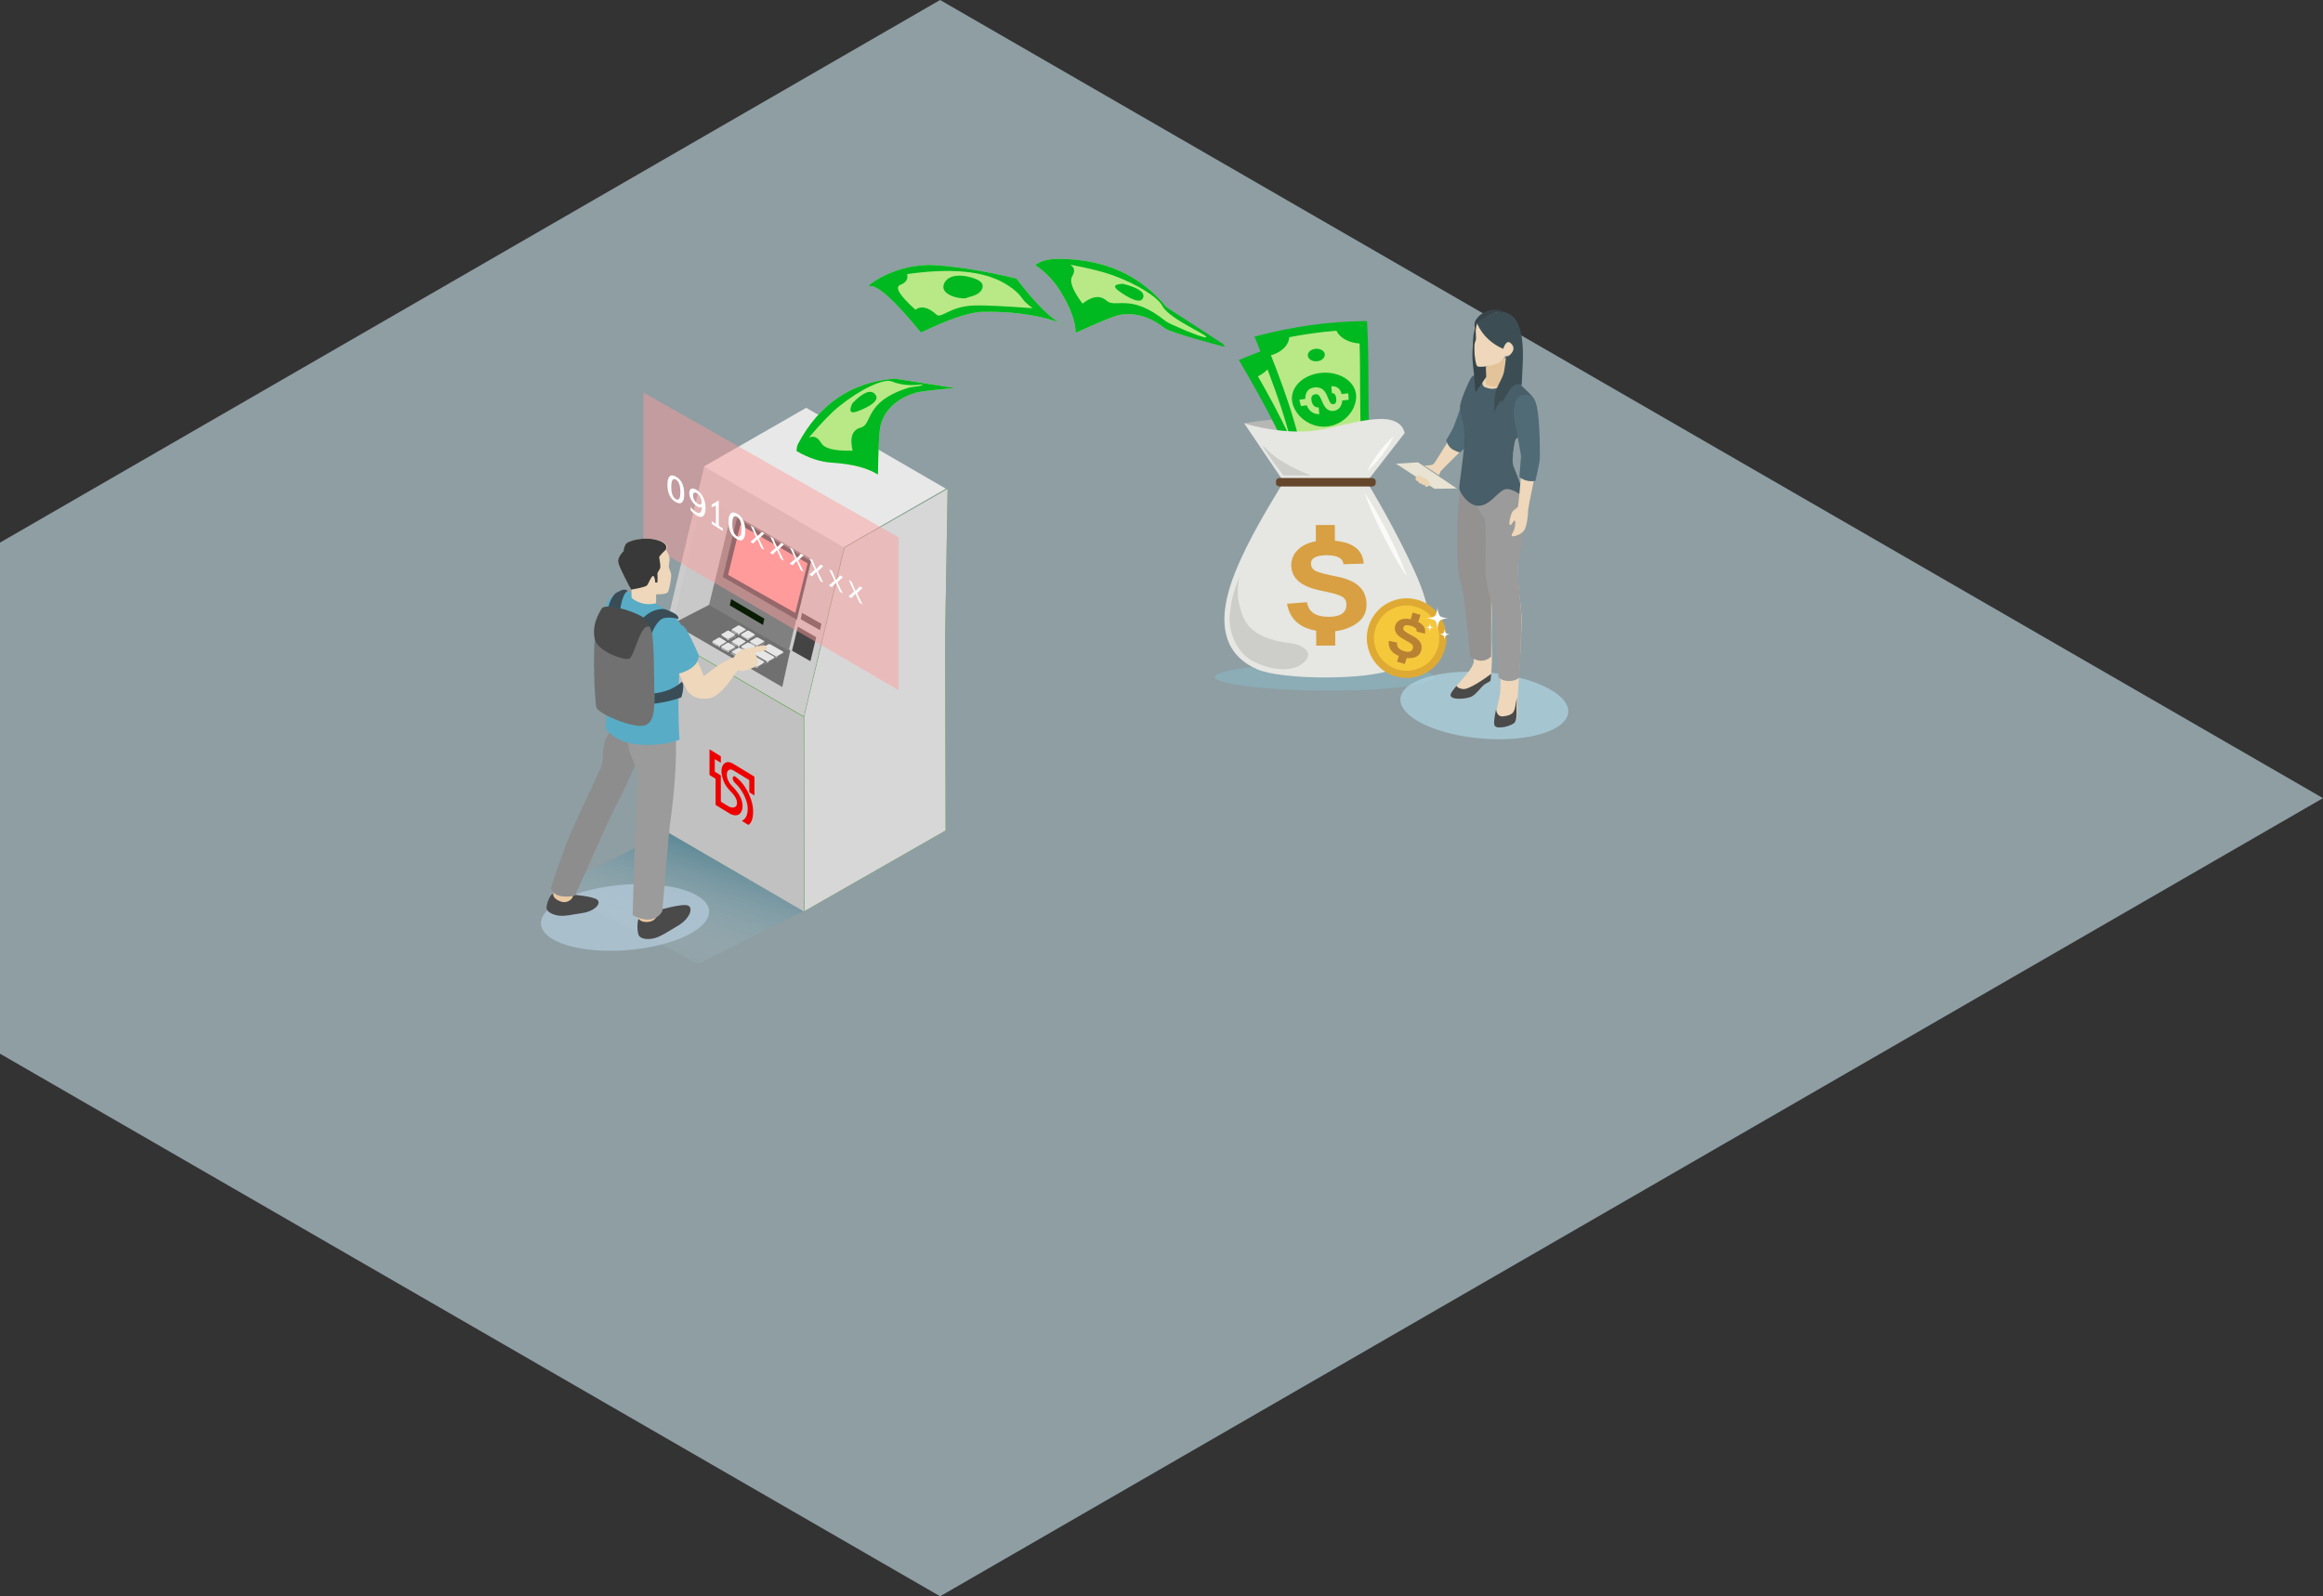 <svg xmlns="http://www.w3.org/2000/svg" xmlns:xlink="http://www.w3.org/1999/xlink" width="1065" height="732" viewBox="0 0 1065 732">
  <rect x="0" y="0" width="1065" height="732" fill="#333333" stroke="none"/>
  <defs>
    <linearGradient id="level5-left-a" x1="72.002%" x2="20.011%" y1="100%" y2="16.576%">
      <stop offset="0%" stop-color="#E7F5F9" stop-opacity="0"/>
      <stop offset="100%" stop-color="#1A6780" stop-opacity=".521"/>
    </linearGradient>
    <polygon id="level5-left-b" points=".024 .288 237.712 .288 237.712 238 .024 238"/>
  </defs>
  <g fill="none" fill-rule="evenodd" transform="translate(-203)">
    <polygon fill="#D3EFF8" points="634 0 1268 366 634 732 0 366" opacity=".567"/>
    <g transform="translate(457 187)">
      <polygon fill="url(#level5-left-a)" points="66.16 193.448 120.133 220.472 53.973 255 0 227.977" transform="matrix(-1 0 0 1 120.133 0)"/>
      <g transform="translate(50.456)">
        <polygon fill="#31AB05" points=".211 193.577 64.204 230.789 63.994 141.541 0 104.329"/>
        <polygon fill="#CCC" points="0 104.308 64.038 141.477 82.435 64.041 18.4 26.873"/>
        <polygon fill="#E8E8E8" points="65.17 0 18.231 26.921 82.265 64.02 129.201 37.094"/>
        <polygon fill="#278704" points="82.731 64.135 64.204 141.605 64.417 230.789 129.073 193.838 128.86 104.652 129.994 37.147"/>
        <polygon fill="#C1C1C1" points=".211 193.803 64.204 231.014 63.994 141.766 0 104.555"/>
        <path fill="#ED0000" d="M36.341,166.065 C37.935,167.035 39.529,168.004 41.123,168.973 C41.435,169.164 41.432,169.119 41.432,169.536 C41.432,172.172 41.432,174.808 41.431,177.444 C41.431,177.763 41.43,177.764 41.171,177.607 C40.562,177.238 39.952,176.865 39.343,176.495 C39.032,176.307 39.067,176.338 39.067,175.992 C39.066,174.394 39.067,172.796 39.067,171.198 C39.067,171.116 39.062,171.032 39.067,170.953 C39.076,170.802 39.036,170.685 38.894,170.621 C38.857,170.605 38.819,170.577 38.782,170.554 C36.447,169.134 34.113,167.727 31.778,166.29 C30.252,165.351 29.146,166.119 28.853,167.306 C28.599,168.336 28.823,170.388 30.191,172.279 C30.536,172.755 30.908,173.165 31.291,173.558 C32.19,174.48 33.059,175.468 33.848,176.614 C34.614,177.726 35.254,178.905 35.625,180.207 C36.106,181.896 36.099,183.326 35.704,184.491 C35.002,186.562 33.562,187.23 31.532,186.706 C31.043,186.58 30.54,186.333 30.031,186.023 C27.987,184.775 25.943,183.535 23.899,182.292 C23.843,182.258 23.786,182.219 23.73,182.188 C23.647,182.141 23.612,182.071 23.614,181.971 C23.617,181.879 23.614,181.785 23.614,181.691 C23.614,177.97 23.614,174.25 23.614,170.528 C23.614,170.079 23.656,170.119 23.265,169.882 C22.534,169.438 21.802,168.994 21.071,168.549 C20.825,168.4 20.823,168.396 20.823,168.094 C20.823,164.385 20.823,160.676 20.823,156.967 C20.823,156.897 20.823,156.827 20.826,156.759 C20.829,156.678 20.866,156.657 20.933,156.696 C20.989,156.729 21.045,156.763 21.102,156.797 C22.639,157.732 24.177,158.667 25.714,159.602 C25.742,159.619 25.771,159.636 25.799,159.654 C26.01,159.791 26.014,159.794 26.015,160.065 C26.016,160.871 26.016,161.675 26.015,162.479 C26.014,162.785 26.013,162.787 25.773,162.642 C25.033,162.193 24.292,161.742 23.551,161.291 C23.486,161.251 23.42,161.214 23.354,161.171 C23.274,161.119 23.232,161.135 23.235,161.241 C23.237,161.312 23.234,161.38 23.234,161.45 L23.234,166.489 C23.235,166.882 23.215,166.839 23.485,167.006 C23.56,167.052 23.635,167.097 23.71,167.143 C24.375,167.548 25.041,167.952 25.707,168.357 C26.014,168.544 26.015,168.545 26.015,168.92 C26.015,172.63 26.015,176.339 26.015,180.048 C26.015,180.621 26.015,180.621 26.473,180.9 C27.449,181.493 28.424,182.105 29.399,182.674 C30.562,183.352 31.602,183.517 32.48,183.082 C32.903,182.873 33.213,182.497 33.357,181.898 C33.615,180.821 33.235,179.402 32.341,178.085 C31.938,177.493 31.497,176.969 31.041,176.474 C30.605,176.001 30.163,175.538 29.729,175.059 C28.527,173.734 27.56,172.189 26.991,170.383 C26.1,167.556 26.026,165.206 27.131,163.66 C28.054,162.368 29.411,162.13 31.168,162.959 C31.392,163.065 31.616,163.191 31.841,163.328 M35.698,189.406 C35.788,189.359 35.879,189.316 35.966,189.266 C37.554,188.343 38.321,186.497 38.332,183.789 C38.339,181.798 37.688,179.74 36.649,177.648 C35.596,175.528 34.305,173.719 32.752,172.275 C32.533,172.071 32.317,171.848 32.115,171.592 C31.58,170.913 31.328,170.015 31.509,169.435 C31.688,168.863 32.223,168.76 32.817,169.215 C35.711,171.432 37.909,174.579 39.467,178.54 C40.218,180.449 40.685,182.328 40.791,184.116 C40.943,186.678 40.644,188.862 39.594,190.385 C39.369,190.712 39.101,190.972 38.798,191.18 C38.717,191.236 38.634,191.256 38.505,191.177 C37.577,190.606 36.649,190.044 35.721,189.48"/>
        <polygon fill="#D7D7D7" points="82.731 64.135 64.204 141.605 64.417 230.789 129.073 193.838 128.86 104.652 129.994 37.147"/>
        <polygon fill="#C8C8C8" points="17.72 40.309 3.963 99.587 20.825 90.759 30.913 48.367"/>
        <polygon fill="#707070" points="21.151 90.102 3.963 98.953 54.183 128.04 57.863 111.232"/>
        <polygon fill="gray" points="20.609 90.45 30.837 48.213 67.375 69.284 57.119 111.442"/>
        <polygon fill="#393C41" points="26.95 77.595 33.435 50.584 67.375 70.358 60.867 97.216"/>
        <polygon fill="#FF9C9C" points="29.328 76.612 34.941 53.745 65.79 71.321 60.156 94.054"/>
        <g fill="#BFBFBF" transform="translate(30.913 101.168)">
          <path d="M6.65.281L6.648.886C6.648.979 6.581 1.071 6.45 1.145L6.452.538C6.583.466 6.65.374 6.65.281M.383.555L.381 1.16C.244 1.086.175.994.175.899L.177.294C.177.387.247.482.383.555"/>
        </g>
        <polygon fill="#B9B9B9" points="30.913 102.565 33.253 103.912 33.255 103.305 30.916 101.958"/>
        <polygon fill="#979797" points="34.084 103.324 34.084 103.928 36.44 102.563 36.443 101.958"/>
        <g transform="translate(30.913 99.587)">
          <path fill="#BFBFBF" d="M3.797,3.841 L3.795,4.496 C3.531,4.653 3.107,4.65 2.841,4.493 L2.844,3.838 C3.107,3.995 3.534,3.998 3.797,3.841"/>
          <path fill="#E6E6E6" d="M6.277,1.795 C6.543,1.952 6.55,2.204 6.284,2.363 L3.797,3.84 C3.533,3.999 3.109,3.997 2.843,3.837 L0.373,2.381 C0.107,2.222 0.107,1.973 0.371,1.816 L2.858,0.336 C3.122,0.18 3.543,0.18 3.807,0.336 L6.277,1.795 Z"/>
          <path fill="#BFBFBF" d="M10.798 4.632L10.795 5.287C10.795 5.389 10.73 5.49 10.599 5.567L10.599 4.912C10.732 4.835 10.798 4.732 10.798 4.632M4.694 4.932L4.691 5.587C4.558 5.508 4.49 5.407 4.493 5.305L4.493 4.65C4.493 4.75 4.561 4.853 4.694 4.932"/>
        </g>
        <polygon fill="#979797" points="38.842 105.692 38.84 106.299 41.196 104.934 41.199 104.329"/>
        <polygon fill="#B9B9B9" points="35.669 104.934 38.009 106.281 38.011 105.674 35.671 104.329"/>
        <g transform="translate(34.876 101.958)">
          <path fill="#BFBFBF" d="M4.018,3.822 L4.015,4.477 C3.752,4.634 3.332,4.634 3.066,4.477 L3.066,3.822 C3.332,3.979 3.754,3.979 4.018,3.822"/>
          <path fill="#E6E6E6" d="M6.502,1.779 C6.768,1.936 6.771,2.185 6.505,2.342 L4.017,3.821 C3.754,3.978 3.334,3.978 3.068,3.821 L0.598,2.362 C0.332,2.206 0.332,1.957 0.596,1.8 L3.083,0.32 C3.347,0.164 3.769,0.164 4.032,0.32 L6.502,1.779 Z"/>
          <path fill="#BFBFBF" d="M11.023 4.615L11.02 5.27C11.02 5.371 10.955 5.473 10.824 5.55L10.824 4.895C10.957 4.818 11.023 4.716 11.023 4.615M4.919 4.916L4.916 5.571C4.783 5.491 4.716 5.391 4.716 5.288L4.718 4.633C4.718 4.734 4.786 4.836 4.919 4.916"/>
        </g>
        <polygon fill="#979797" points="43.598 108.856 43.596 109.461 45.952 108.095 45.954 107.491"/>
        <polygon fill="#B9B9B9" points="39.632 108.095 41.972 109.442 41.972 108.837 39.635 107.491"/>
        <g transform="translate(38.84 105.12)">
          <path fill="#BFBFBF" d="M4.24,3.735 L4.237,4.38 C3.966,4.535 3.536,4.535 3.263,4.38 L3.263,3.735 C3.536,3.89 3.969,3.89 4.24,3.735"/>
          <path fill="#E6E6E6" d="M6.789,1.724 C7.062,1.878 7.062,2.123 6.792,2.278 L4.239,3.734 C3.969,3.889 3.536,3.889 3.265,3.734 L0.73,2.298 C0.457,2.143 0.455,1.898 0.728,1.744 L3.281,0.287 C3.551,0.133 3.981,0.133 4.254,0.287 L6.789,1.724 Z"/>
          <path fill="#BFBFBF" d="M6.138 5.364L6.135 6.009C5.998 5.931 5.929 5.832 5.929 5.731L5.931 5.086C5.931 5.185 6.001 5.286 6.138 5.364M15.641 6.904L15.639 7.549C15.639 7.648 15.572 7.749 15.438 7.825L15.438 7.18C15.574 7.104 15.641 7.003 15.641 6.904"/>
        </g>
        <polygon fill="#979797" points="51.522 113.599 51.522 114.203 53.879 112.837 53.881 112.233"/>
        <polygon fill="#B9B9B9" points="50.729 113.163 50.727 113.814 45.181 110.512 45.183 109.862"/>
        <g transform="translate(26.157 104.33)">
          <path fill="#BFBFBF" d="M25.766,9.427 L25.764,10.072 C25.493,10.226 25.063,10.226 24.79,10.072 L24.79,9.427 C25.063,9.581 25.496,9.581 25.766,9.427"/>
          <path fill="#E6E6E6" d="M28.316,7.415 C28.589,7.57 28.589,7.815 28.319,7.969 L25.766,9.426 C25.495,9.58 25.065,9.58 24.792,9.426 L19.019,6.153 C18.746,5.999 18.743,5.754 19.014,5.599 L21.567,4.143 C21.84,3.988 22.27,3.988 22.543,4.143 L28.316,7.415 Z"/>
          <path fill="#BFBFBF" d="M6.557.31L6.554.955C6.554 1.056 6.49 1.155 6.359 1.231L6.359.586C6.49.51 6.557.411 6.557.31M.287.605L.284 1.25C.148 1.172.078 1.071.078.972L.081.327C.081.426.15.527.287.605"/>
        </g>
        <polygon fill="#B9B9B9" points="26.95 104.936 29.29 106.283 29.29 105.676 26.952 104.329"/>
        <polygon fill="#979797" points="30.123 105.7 30.121 106.304 32.484 104.936 32.487 104.329"/>
        <g transform="translate(26.157 101.958)">
          <path fill="#BFBFBF" d="M3.683,3.855 L3.681,4.51 C3.417,4.666 2.993,4.664 2.727,4.507 L2.727,3.852 C2.993,4.009 3.419,4.011 3.683,3.855"/>
          <path fill="#E6E6E6" d="M6.167,1.806 C6.434,1.963 6.436,2.217 6.175,2.371 L3.683,3.856 C3.419,4.013 2.995,4.007 2.729,3.851 L0.259,2.394 C-0.007,2.235 -0.007,1.986 0.256,1.829 L2.749,0.347 C3.007,0.193 3.434,0.19 3.7,0.347 L6.167,1.806 Z"/>
          <path fill="#BFBFBF" d="M10.686 4.642L10.684 5.297C10.684 5.4 10.618 5.5 10.488 5.577L10.49 4.922C10.621 4.845 10.686 4.745 10.686 4.642M4.579 4.946L4.577 5.601C4.444 5.521 4.376 5.421 4.376 5.318L4.379 4.663C4.379 4.763 4.446 4.866 4.579 4.946"/>
        </g>
        <polygon fill="#979797" points="34.086 108.861 34.084 109.466 36.445 108.098 36.447 107.491"/>
        <polygon fill="#B9B9B9" points="30.913 108.095 33.253 109.442 33.255 108.837 30.916 107.491"/>
        <g transform="translate(30.913 105.12)">
          <path fill="#BFBFBF" d="M3.771,3.836 L3.768,4.491 C3.505,4.648 3.086,4.648 2.82,4.491 L2.82,3.836 C3.086,3.993 3.507,3.993 3.771,3.836"/>
          <path fill="#E6E6E6" d="M6.26,1.79 C6.526,1.947 6.524,2.198 6.263,2.352 L3.77,3.835 C3.507,3.994 3.088,3.994 2.822,3.835 L0.352,2.378 C0.086,2.219 0.086,1.97 0.349,1.813 L2.842,0.331 C3.1,0.177 3.524,0.174 3.793,0.331 L6.26,1.79 Z"/>
          <path fill="#BFBFBF" d="M10.779 4.626L10.776 5.281C10.776 5.384 10.711 5.484 10.583 5.561L10.583 4.906C10.714 4.829 10.779 4.728 10.779 4.626M4.672 4.93L4.669 5.585C4.536 5.505 4.469 5.405 4.471 5.302L4.471 4.647C4.471 4.747 4.539 4.85 4.672 4.93"/>
        </g>
        <polygon fill="#979797" points="38.842 111.232 38.84 111.837 41.203 110.469 41.203 109.862"/>
        <polygon fill="#B9B9B9" points="35.669 110.466 38.009 111.813 38.009 111.208 35.669 109.862"/>
        <g transform="translate(34.876 107.49)">
          <path fill="#BFBFBF" d="M4.143,3.749 L4.14,4.393 C3.87,4.548 3.439,4.548 3.166,4.393 L3.166,3.749 C3.439,3.903 3.872,3.903 4.143,3.749"/>
          <path fill="#E6E6E6" d="M6.698,1.735 C6.971,1.889 6.966,2.137 6.7,2.288 L4.142,3.748 C3.872,3.905 3.441,3.905 3.168,3.748 L0.634,2.314 C0.36,2.157 0.36,1.912 0.631,1.757 L3.189,0.298 C3.454,0.146 3.892,0.144 4.163,0.298 L6.698,1.735 Z"/>
          <path fill="#BFBFBF" d="M6.041 5.377L6.038 6.022C5.902 5.946 5.832 5.845 5.835 5.744L5.835 5.099C5.835 5.198 5.904 5.299 6.041 5.377M15.547 6.913L15.544 7.558C15.544 7.659 15.478 7.761 15.341 7.839L15.344 7.194C15.478 7.116 15.547 7.014 15.547 6.913"/>
        </g>
        <polygon fill="#979797" points="47.559 115.97 47.559 116.574 49.915 115.209 49.918 114.604"/>
        <polygon fill="#B9B9B9" points="45.973 116.324 45.971 116.975 40.425 113.674 40.427 113.023"/>
        <g transform="translate(21.401 106.7)">
          <path fill="#BFBFBF" d="M26.462,9.44 L26.46,10.085 C26.189,10.239 25.759,10.239 25.486,10.085 L25.486,9.44 C25.759,9.594 26.192,9.594 26.462,9.44"/>
          <path fill="#E6E6E6" d="M29.017,7.426 C29.29,7.58 29.288,7.828 29.015,7.982 L26.462,9.439 C26.191,9.596 25.761,9.596 25.488,9.439 L19.715,6.169 C19.442,6.012 19.439,5.767 19.71,5.612 L22.263,4.155 C22.536,4.001 22.971,3.999 23.244,4.153 L29.017,7.426 Z"/>
          <path fill="#BFBFBF" d="M7.252.323L7.249.968C7.249 1.069 7.182 1.17 7.048 1.246L7.048.601C7.185.525 7.252.424 7.252.323M.983.619L.98 1.264C.843 1.188.776 1.087.776.985L.779.34C.779.442.846.54.983.619"/>
        </g>
        <polygon fill="#B9B9B9" points="22.194 108.098 24.534 109.444 24.534 108.837 22.196 107.491"/>
        <polygon fill="#979797" points="25.367 108.854 25.365 109.461 27.724 108.095 27.724 107.491"/>
        <g transform="translate(21.401 105.12)">
          <path fill="#BFBFBF" d="M4.361,3.868 L4.359,4.523 C4.1,4.677 3.671,4.677 3.405,4.52 L3.405,3.865 C3.671,4.022 4.103,4.022 4.361,3.868"/>
          <path fill="#E6E6E6" d="M6.845,1.82 C7.111,1.976 7.114,2.231 6.848,2.39 L4.36,3.867 C4.102,4.021 3.673,4.021 3.407,3.864 L0.937,2.408 C0.671,2.249 0.676,1.997 0.934,1.843 L3.422,0.363 C3.685,0.207 4.112,0.204 4.376,0.361 L6.845,1.82 Z"/>
          <path fill="#BFBFBF" d="M11.364 4.655L11.361 5.31C11.361 5.412 11.296 5.515 11.163 5.595L11.165 4.94C11.296 4.86 11.364 4.757 11.364 4.655M5.257 4.959L5.255 5.614C5.122 5.537 5.057 5.434 5.057 5.332L5.059 4.677C5.059 4.779 5.124 4.88 5.257 4.959"/>
        </g>
        <polygon fill="#979797" points="30.121 111.225 30.121 111.832 32.477 110.466 32.479 109.862"/>
        <polygon fill="#B9B9B9" points="26.157 110.469 28.497 111.815 28.5 111.208 26.16 109.862"/>
        <g transform="translate(26.157 107.49)">
          <path fill="#BFBFBF" d="M3.656,3.849 L3.653,4.504 C3.395,4.658 2.971,4.661 2.705,4.504 L2.707,3.849 C2.971,4.006 3.397,4.003 3.656,3.849"/>
          <path fill="#E6E6E6" d="M6.145,1.804 C6.411,1.96 6.409,2.212 6.143,2.371 L3.655,3.848 C3.397,4.002 2.973,4.005 2.707,3.848 L0.237,2.392 C-0.029,2.232 -0.024,1.981 0.234,1.827 L2.722,0.347 C2.985,0.19 3.412,0.188 3.675,0.344 L6.145,1.804 Z"/>
          <path fill="#BFBFBF" d="M10.664 4.638L10.661 5.293C10.661 5.396 10.596 5.499 10.463 5.578L10.463 4.923C10.596 4.844 10.664 4.741 10.664 4.638M4.557 4.943L4.555 5.598C4.422 5.521 4.356 5.418 4.356 5.315L4.359 4.66C4.359 4.763 4.424 4.863 4.557 4.943"/>
        </g>
        <polygon fill="#979797" points="34.086 113.599 34.084 114.203 36.44 112.837 36.443 112.233"/>
        <polygon fill="#B9B9B9" points="30.913 112.837 33.251 114.184 33.253 113.58 30.913 112.233"/>
        <g transform="translate(30.913 109.862)">
          <path fill="#BFBFBF" d="M3.89,3.762 L3.888,4.407 C3.619,4.559 3.179,4.561 2.903,4.407 L2.903,3.762 C3.179,3.916 3.622,3.914 3.89,3.762"/>
          <path fill="#E6E6E6" d="M6.473,1.748 C6.749,1.902 6.744,2.15 6.471,2.307 L3.89,3.763 C3.621,3.913 3.179,3.915 2.905,3.763 L0.342,2.327 C0.066,2.173 0.072,1.922 0.34,1.77 L2.921,0.314 C3.194,0.159 3.634,0.157 3.911,0.311 L6.473,1.748 Z"/>
          <path fill="#BFBFBF" d="M5.809 5.391L5.807 6.036C5.669 5.96 5.601 5.859 5.601 5.758L5.604 5.113C5.604 5.211 5.671 5.313 5.809 5.391M15.42 6.927L15.417 7.572C15.417 7.673 15.347 7.774 15.212 7.852L15.212 7.207C15.35 7.129 15.42 7.028 15.42 6.927"/>
        </g>
        <polygon fill="#979797" points="42.805 118.341 42.803 118.945 45.162 117.58 45.162 116.975"/>
        <polygon fill="#B9B9B9" points="42.01 118.696 42.008 119.346 36.462 116.045 36.464 115.394"/>
        <g transform="translate(35.67 112.233)">
          <path fill="#BFBFBF" d="M7.342,6.242 L7.339,6.897 C7.074,7.051 6.639,7.054 6.366,6.897 L6.366,6.242 C6.639,6.399 7.077,6.396 7.342,6.242"/>
          <path fill="#E6E6E6" d="M9.897,4.197 C10.17,4.353 10.167,4.605 9.894,4.762 L7.341,6.241 C7.076,6.395 6.641,6.4 6.368,6.241 L0.595,2.92 C0.321,2.761 0.324,2.509 0.589,2.355 L3.145,0.875 C3.415,0.718 3.851,0.716 4.124,0.873 L9.897,4.197 Z"/>
        </g>
        <polygon fill="#081C01" points="45.353 99.587 30.121 90.611 30.743 87.731 45.973 96.707"/>
        <polygon fill="#444" points="71.479 101.958 62.619 96.965 63.271 94.054 72.131 99.048"/>
        <polygon fill="#444" points="67.094 116.185 58.656 111.389 61.315 100.377 69.753 105.173"/>
      </g>
    </g>
    <g transform="translate(498 180)">
      <polygon fill="#FF9C9C" points="0 0 117 66.426 117 136.5 0 68.25" opacity=".466"/>
      <path fill="#FFF" d="M55.446 64.621L52.91 67.014 55.405 72.158 54.072 71.396 52.568 68.056C52.464 67.823 52.352 67.57 52.233 67.297L52.199 67.277C52.199 67.282 52.085 67.406 51.857 67.649L50.312 69.248 49 68.498 51.584 66.276 49.109 61 50.442 61.762 52.24 65.981 52.268 65.997C52.318 65.948 52.368 65.895 52.418 65.837L54.195 63.906 55.446 64.621zM64.446 69.621L61.91 72.014 64.405 77.158 63.072 76.396 61.568 73.056C61.464 72.823 61.352 72.57 61.233 72.297L61.199 72.277C61.199 72.282 61.085 72.406 60.857 72.649L59.312 74.248 58 73.498 60.584 71.276 58.109 66 59.442 66.762 61.24 70.981 61.268 70.997C61.318 70.948 61.368 70.895 61.418 70.837L63.195 68.906 64.446 69.621zM73.446 74.621L70.91 77.014 73.405 82.158 72.072 81.396 70.568 78.056C70.464 77.823 70.352 77.57 70.233 77.297L70.199 77.277C70.199 77.282 70.085 77.406 69.857 77.649L68.312 79.248 67 78.498 69.584 76.276 67.109 71 68.442 71.762 70.24 75.981 70.268 75.997C70.318 75.948 70.368 75.895 70.418 75.837L72.195 73.906 73.446 74.621zM82.446 79.621L79.91 82.014 82.405 87.158 81.072 86.396 79.568 83.056C79.464 82.823 79.352 82.57 79.233 82.297L79.199 82.277C79.199 82.282 79.085 82.406 78.857 82.649L77.312 84.248 76 83.498 78.584 81.276 76.109 76 77.442 76.762 79.24 80.981 79.268 80.997C79.318 80.948 79.368 80.895 79.418 80.837L81.195 78.906 82.446 79.621zM91.446 84.621L88.91 87.014 91.405 92.158 90.072 91.396 88.568 88.056C88.464 87.823 88.352 87.57 88.233 87.297L88.199 87.277C88.199 87.282 88.085 87.406 87.857 87.649L86.312 89.248 85 88.498 87.584 86.276 85.109 81 86.442 81.762 88.24 85.981 88.268 85.997C88.318 85.948 88.368 85.895 88.418 85.837L90.195 83.906 91.446 84.621zM100.446 89.621L97.91 92.014 100.405 97.158 99.072 96.396 97.568 93.056C97.464 92.823 97.352 92.57 97.233 92.297L97.199 92.277C97.199 92.282 97.085 92.406 96.857 92.649L95.312 94.248 94 93.498 96.584 91.276 94.109 86 95.442 86.762 97.24 90.981 97.268 90.997C97.318 90.948 97.368 90.895 97.418 90.837L99.195 88.906 100.446 89.621z"/>
      <polygon fill="#FFF" points="36.398 63.5 31.317 60.252 31.317 59.032 33.206 60.218 33.206 51.854 31.267 52.656 31.267 51.381 34.515 49.443 34.515 61.081 36.398 62.382"/>
      <path fill="#FFF" d="M11 42.376C11 40.384 11.341 39.071 12.022 38.436 12.703 37.801 13.69 37.86 14.984 38.611 17.45 40.043 18.683 42.695 18.683 46.567 18.683 48.462 18.346 49.726 17.672 50.36 16.999 50.994 16.022 50.94 14.743 50.197 13.507 49.479 12.575 48.454 11.945 47.122 11.315 45.789 11 44.207 11 42.376zM12.75 43.327C12.75 46.218 13.451 48.07 14.853 48.884 16.234 49.686 16.925 48.613 16.925 45.664 16.925 42.636 16.249 40.73 14.896 39.944 13.466 39.113 12.75 40.241 12.75 43.327zM39 59.376C39 57.384 39.341 56.071 40.022 55.436 40.703 54.801 41.69 54.86 42.984 55.611 45.45 57.043 46.683 59.695 46.683 63.567 46.683 65.462 46.346 66.726 45.672 67.36 44.999 67.994 44.022 67.94 42.743 67.197 41.507 66.479 40.575 65.454 39.945 64.122 39.315 62.789 39 61.207 39 59.376zM40.75 60.327C40.75 63.218 41.451 65.07 42.853 65.884 44.234 66.686 44.925 65.613 44.925 62.664 44.925 59.636 44.249 57.73 42.896 56.944 41.466 56.113 40.75 57.241 40.75 60.327zM21.623 52.475C22.252 53.301 22.938 53.982 23.681 54.518 24.672 55.234 25.434 55.408 25.966 55.041 26.498 54.673 26.764 53.811 26.764 52.453 26.75 52.443 26.737 52.431 26.728 52.419 26.234 52.952 25.419 52.807 24.281 51.986 23.319 51.291 22.532 50.388 21.919 49.276 21.306 48.165 21 47.106 21 46.1 21 44.967 21.348 44.291 22.044 44.071 22.74 43.851 23.646 44.144 24.765 44.952 25.941 45.802 26.853 46.914 27.5 48.29 28.147 49.665 28.471 51.188 28.471 52.858 28.471 54.889 28.063 56.185 27.248 56.746 26.432 57.307 25.265 57.039 23.747 55.943 22.931 55.354 22.223 54.711 21.623 54.013L21.623 52.475zM22.714 47.148C22.714 47.851 22.893 48.541 23.252 49.217 23.611 49.894 24.108 50.461 24.743 50.92 25.294 51.318 25.755 51.46 26.123 51.346 26.492 51.231 26.676 50.898 26.676 50.346 26.676 49.619 26.494 48.867 26.131 48.092 25.767 47.316 25.277 46.706 24.662 46.262 24.091 45.85 23.623 45.734 23.26 45.916 22.896 46.097 22.714 46.508 22.714 47.148z"/>
    </g>
    <g transform="translate(564 108)">
      <g id="Money3" transform="rotate(14 32.773 473.44)">
        <path fill="#B8E986" d="M63.001,11.825 C47.883,0.499 30.172,-2.691 9.868,2.255 C5.08,3.421 1.791,5.234 0,7.695 C5.408,9.631 10.222,12.695 14.442,16.889 C20.567,22.977 24.235,28.453 25.446,33.318 C33.56,26.899 38.844,22.934 41.299,21.422 C46.206,18.401 54.47,16.747 64.63,21.422 C66.585,22.322 75.81,22.755 92.304,22.719 L63.001,11.825 Z"/>
        <path fill="#00B820" d="M63.001,11.825 C82.222,18.461 91.891,21.8 92.01,21.845 C92.189,21.911 94.005,23.064 92.833,23.035 C91.661,23.006 67.563,22.772 64.63,21.422 C54.47,16.747 46.206,18.401 41.299,21.422 C38.844,22.934 33.56,26.899 25.446,33.318 C24.235,28.453 20.567,22.977 14.442,16.889 C10.222,12.695 5.408,9.631 0,7.695 C1.791,5.234 5.08,3.421 9.868,2.255 C30.172,-2.691 47.883,0.499 63.001,11.825 Z M15.437,3.577 C17.73,4.324 18.47,5.974 17.656,8.526 C16.843,11.079 19.381,14.762 25.27,19.576 C28.671,15.141 32.1,13.804 35.556,15.566 C40.741,18.208 45.1,9.274 64.345,18.208 C65.9,18.93 81.452,21.496 83.639,20.931 C87.217,20.006 65.747,17.074 61.119,11.791 C58.216,8.478 47.937,4.879 35.556,3.577 C31.108,3.109 24.402,3.109 15.437,3.577 Z"/>
        <path fill="#00B820" d="M41.095,6.276 C37.1,7.4 36.782,8.63 40.142,9.968 C45.182,11.974 51.583,13.66 51.583,9.968 C51.583,7.507 48.087,6.276 41.095,6.276 Z"/>
      </g>
      <g id="Money2" transform="rotate(-13 101.496 -150.038)">
        <path fill="#B8E986" d="M66.703,16.169 C72.98,29.947 78.352,38.383 82.819,41.479 C86.196,43.82 74.214,32.908 47.975,27.503 C42.329,26.34 32.501,27.318 18.491,30.438 C9.913,13.076 3.82,4.394 0.212,4.391 C-2.046,4.389 14.086,-3.397 31.614,1.772 C41.557,4.704 53.253,9.503 66.703,16.169 Z"/>
        <path fill="#00B820" d="M66.703,16.169 C72.98,29.947 78.352,38.383 82.819,41.479 C86.196,43.82 74.214,32.908 47.975,27.503 C42.329,26.34 32.501,27.318 18.491,30.438 C9.913,13.076 3.82,4.394 0.212,4.391 C-2.046,4.389 14.086,-3.397 31.614,1.772 C41.557,4.704 53.253,9.503 66.703,16.169 Z M18.359,2.908 C18.359,5.251 16.959,6.623 14.158,7.025 C11.358,7.426 12.758,11.641 18.359,19.671 C21.349,18.392 24.297,19.816 27.202,23.943 C29.117,26.664 33.741,21.504 45.613,23.943 C49.704,24.784 58.138,27.162 70.916,31.08 C69.111,29.026 67.947,27.342 67.426,26.028 C66.622,24.002 65.276,21.161 60.827,16.994 C52.632,9.318 38.476,4.623 18.359,2.908 Z"/>
        <path fill="#00B820" d="M49.807,13.243 C47.784,11.153 38.082,5.654 34.012,10.801 C29.942,15.948 41.222,20.359 42.629,19.659 C43.325,19.312 47.509,20.006 49.807,17.819 C50.606,17.058 51.831,15.332 49.807,13.243 Z"/>
      </g>
      <g id="Money1" transform="rotate(-46 113.387 46.788)">
        <path fill="#B8E986" d="M55.274,13.732 C40.376,0.58 22.922,-3.125 2.913,2.618 C0.78,3.231 0.662,4.792 2.56,7.301 C3.522,12.841 5.143,16.945 7.421,19.613 C13.458,26.682 17.072,33.041 18.265,38.691 C26.262,31.237 31.469,26.632 33.888,24.877 C38.723,21.368 46.868,19.448 56.879,24.877 C58.806,25.922 63.58,29.771 71.199,36.423 L55.274,13.732 Z"/>
        <path fill="#00B820" d="M55.274,13.732 L71.199,36.423 C63.58,29.771 58.806,25.922 56.879,24.877 C46.868,19.448 38.723,21.368 33.888,24.877 C31.469,26.632 26.262,31.237 18.265,38.691 C17.072,33.041 13.458,26.682 7.421,19.613 C4.078,15.698 1.636,10.634 0.095,4.419 C1.048,3.484 1.987,2.884 2.913,2.618 C22.922,-3.125 40.376,0.58 55.274,13.732 Z M8.402,4.154 C10.661,5.021 11.39,6.937 10.589,9.901 C9.787,12.865 12.288,17.143 18.092,22.733 C21.444,17.582 24.823,16.03 28.229,18.076 C33.338,21.145 37.634,10.769 56.599,21.145 C58.132,21.983 60.23,24.164 61.564,24.679 C64.689,25.885 56.76,22.002 53.42,13.693 C51.846,9.776 40.43,5.666 28.229,4.154 C23.845,3.611 17.236,3.611 8.402,4.154 Z"/>
        <path fill="#00B820" d="M33.633,7.586 C29.732,8.893 29.422,10.323 32.702,11.878 C37.622,14.21 43.871,16.17 43.871,11.878 C43.871,9.017 40.458,7.586 33.633,7.586 Z"/>
      </g>
    </g>
    <g transform="matrix(-1 0 0 1 929 109)">
      <path fill="#B6B7B5" d="M99.384,111.878 L82.071,89.625 C82.071,89.625 82.468,85.591 93.644,85.98 C104.821,86.369 121.006,83.347 131.47,83.109 C143.57,82.834 155.573,85.104 155.573,85.104 L137.48,111.878 L99.384,111.878"/>
      <path fill="#B8E986" d="M127.759,114.928 C118.067,112.056 108.39,109.184 98.617,106.302 C103.638,85.998 105.17,65.434 109.498,43.843 C125.487,46.379 140.479,50.883 155.265,57.019 C144.345,75.813 133.712,94.83 127.759,114.928 Z"/>
      <path fill="#00B820" d="M155.265,57.019 L153.613,56.059 C142.685,74.873 131.966,94.008 125.927,114.386 L127.759,114.928 L128.302,113.096 C118.61,110.224 108.933,107.352 99.158,104.469 L98.617,106.302 L100.472,106.761 C103.008,96.506 104.653,86.228 106.207,75.838 C107.76,65.446 109.222,54.942 111.372,44.218 L109.498,43.843 L109.199,45.73 C125.023,48.241 139.862,52.697 154.533,58.784 L155.265,57.019 L153.613,56.059 L155.265,57.019 L155.997,55.254 C141.095,49.07 125.95,44.517 109.798,41.955 L107.985,41.668 L107.625,43.467 C105.446,54.335 103.978,64.908 102.428,75.272 C100.878,85.638 99.248,95.793 96.762,105.843 L96.323,107.618 L98.076,108.135 C107.848,111.016 117.524,113.888 127.216,116.76 L129.048,117.303 L129.591,115.471 C135.457,95.653 146.005,76.754 156.917,57.979 L158.014,56.091 L155.997,55.254 L155.265,57.019"/>
      <path fill="#165E34" d="M126.047 68.362C134.716 70.845 139.122 78.245 136.15 84.4 133.157 90.587 125.539 94.007 118.652 92.017 111.8 90.006 106.932 83.092 107.969 76.444 109.031 69.829 117.371 65.932 126.047 68.362M98.617 106.302C101.218 107.069 103.807 107.833 106.392 108.6 107.615 104.327 104.954 99.81 100.421 98.518 99.881 101.122 99.287 103.718 98.617 106.302"/>
      <path fill="#85BF43" d="M119.172,76.697 C118.06,76.475 117.29,77.171 116.873,78.765 C116.448,80.37 116.739,81.305 117.724,81.579 C118.328,81.744 118.838,81.612 119.251,81.173 C119.676,80.736 120.282,79.791 121.103,78.336 C121.921,76.883 122.873,75.907 123.963,75.422 C125.049,74.938 126.296,74.892 127.677,75.296 C129.282,75.768 130.31,76.719 130.724,78.119 C131.146,79.518 131.043,80.947 130.468,82.413 C129.073,85.948 126.765,87.496 123.515,87.1 C123.749,86.082 123.987,85.065 124.223,84.048 C125.96,84.313 127.163,83.505 127.86,81.614 C128.514,79.843 128.112,78.732 126.638,78.302 C125.987,78.113 125.429,78.189 124.966,78.534 C124.506,78.878 123.816,79.801 122.939,81.305 C122.06,82.805 121.149,83.808 120.202,84.314 C119.253,84.819 118.245,84.918 117.148,84.614 C115.981,84.285 115.098,83.547 114.5,82.393 C113.9,81.241 113.794,79.778 114.217,78.001 C115.042,74.476 116.965,72.982 119.899,73.591 C119.655,74.627 119.414,75.662 119.172,76.697"/>
      <path fill="#85BF43" d="M114.944 76.515C114.71 77.48 114.474 78.445 114.245 79.405 113.209 79.13 112.169 78.856 111.122 78.586 111.329 77.62 111.537 76.654 111.74 75.684 112.819 75.96 113.887 76.237 114.944 76.515M133.511 81.832C133.121 82.755 132.736 83.677 132.354 84.601 131.341 84.292 130.333 83.99 129.326 83.691 129.68 82.757 130.041 81.824 130.406 80.89 131.437 81.201 132.472 81.514 133.511 81.832"/>
      <path fill="#165E34" d="M127.301,114.793 C128.089,112.228 128.933,109.678 129.831,107.144 C125.449,105.843 120.839,108.24 119.575,112.502 C122.148,113.266 124.724,114.03 127.301,114.793"/>
      <path fill="#00B820" d="M156.138,56.729 C152.197,55.109 146.675,53.609 142.702,52.228 C140.783,56.585 144.705,61.976 150.946,64.292 C151.856,62.678 153.586,60.158 156.138,56.729 Z"/>
      <path fill="#165E34" d="M109.498 43.843C108.973 46.607 108.474 49.35 108 52.076 114.597 53.272 120.685 50.866 122.047 46.271 117.92 45.325 113.735 44.512 109.498 43.843M117.157 97.11C118.693 97.56 119.563 99.1 119.118 100.552 118.669 102.003 117.11 102.826 115.619 102.387 114.128 101.949 113.249 100.412 113.646 98.948 114.051 97.487 115.622 96.664 117.157 97.11M129.711 57.688C131.84 58.296 133.067 60.027 132.491 61.515 131.907 62.999 129.822 63.71 127.807 63.144 125.8 62.576 124.524 60.911 124.986 59.385 125.46 57.865 127.582 57.081 129.711 57.688"/>
      <path fill="#B8E986" d="M148.28,46.649 C140.169,66.815 132.368,87.159 129.354,107.904 C119.351,106.448 109.361,104.99 99.278,103.539 C101.338,82.726 99.908,62.153 101.101,40.165 C117.286,40.383 132.768,42.697 148.28,46.649"/>
      <path fill="#00B820" d="M148.28,46.649 L146.508,45.936 C138.392,66.122 130.522,86.595 127.463,107.63 L129.354,107.904 L129.629,106.013 C119.627,104.557 109.636,103.099 99.549,101.648 L99.278,103.539 L101.179,103.728 C102.219,93.216 102.376,82.808 102.425,72.302 C102.475,61.795 102.417,51.189 103.009,40.269 L101.101,40.165 L101.075,42.076 C117.094,42.292 132.418,44.579 147.809,48.5 L148.28,46.649 L146.508,45.936 L148.28,46.649 L148.752,44.797 C133.119,40.813 117.478,38.474 101.127,38.255 L99.292,38.23 L99.193,40.062 C98.593,51.13 98.653,61.804 98.604,72.284 C98.555,82.764 98.396,93.049 97.376,103.351 L97.195,105.17 L99.006,105.431 C109.086,106.881 119.075,108.339 129.079,109.795 L130.97,110.071 L131.245,108.179 C134.212,87.723 141.946,67.508 150.053,47.362 L150.868,45.336 L148.752,44.797 L148.28,46.649"/>
      <path fill="#00B820" d="M120.988,62.062 C129.928,63.275 135.343,69.97 133.284,76.485 C131.211,83.04 124.157,87.517 117.061,86.531 C109.99,85.523 104.181,79.375 104.254,72.649 C104.357,65.951 112.053,60.9 120.988,62.062"/>
      <path fill="#165E34" d="M99.278,103.539 C101.958,103.926 104.631,104.312 107.3,104.698 C107.897,100.298 104.616,96.209 99.947,95.577 C99.785,98.23 99.57,100.884 99.278,103.539"/>
      <path fill="#B8E986" d="M115.379,71.293 C114.248,71.235 113.584,72.034 113.398,73.672 C113.209,75.322 113.631,76.202 114.647,76.334 C115.266,76.41 115.75,76.205 116.099,75.711 C116.458,75.22 116.919,74.198 117.521,72.64 C118.125,71.085 118.929,69.983 119.938,69.347 C120.945,68.713 122.173,68.489 123.592,68.691 C125.25,68.925 126.405,69.723 127.016,71.047 C127.634,72.372 127.737,73.8 127.378,75.333 C126.502,79.034 124.44,80.893 121.167,80.968 C121.253,79.928 121.34,78.89 121.43,77.848 C123.188,77.861 124.264,76.889 124.682,74.916 C125.075,73.072 124.52,72.029 123.001,71.814 C122.328,71.72 121.785,71.874 121.378,72.283 C120.97,72.69 120.42,73.705 119.768,75.314 C119.113,76.926 118.355,78.049 117.489,78.687 C116.622,79.323 115.64,79.564 114.51,79.419 C113.308,79.262 112.328,78.658 111.572,77.602 C110.812,76.547 110.501,75.115 110.665,73.294 C110.973,69.688 112.663,67.933 115.655,68.116 C115.561,69.178 115.468,70.237 115.379,71.293"/>
      <path fill="#B8E986" d="M111.168 71.722C111.074 72.711 110.982 73.697 110.888 74.681 109.828 74.556 108.76 74.435 107.685 74.317 107.749 73.333 107.816 72.346 107.883 71.358 108.983 71.476 110.079 71.597 111.168 71.722M130.305 74.323C130.051 75.293 129.801 76.26 129.558 77.229 128.514 77.07 127.47 76.916 126.429 76.761 126.648 75.786 126.87 74.812 127.099 73.836 128.164 73.996 129.232 74.156 130.305 74.323"/>
      <path fill="#165E34" d="M128.879,107.835 C129.295,105.183 129.764,102.538 130.29,99.902 C125.767,99.241 121.547,102.274 120.907,106.674 C123.564,107.06 126.225,107.446 128.879,107.835"/>
      <path fill="#00B820" d="M149.349 46.322C145.217 45.284 139.291 44.505 135.163 43.708 133.886 48.298 138.026 52.83 144.535 54.227 145.204 52.499 146.809 49.864 149.349 46.322zM101.101 40.165C100.972 42.977 100.872 45.763 100.795 48.528 107.497 48.767 113.175 45.515 113.867 40.773 109.647 40.427 105.389 40.22 101.101 40.165"/>
      <path fill="#165E34" d="M116.309,91.786 C117.894,92.011 118.976,93.411 118.741,94.912 C118.505,96.41 117.082,97.449 115.541,97.228 C114.005,97.01 112.914,95.614 113.097,94.109 C113.288,92.606 114.725,91.566 116.309,91.786"/>
      <path fill="#00B820" d="M123.085,50.972 C125.281,51.269 126.744,52.807 126.384,54.361 C126.023,55.913 124.058,56.918 121.982,56.643 C119.915,56.369 118.414,54.902 118.653,53.328 C118.904,51.756 120.892,50.677 123.085,50.972"/>
      <path fill="#8CBBCA" d="M116.069,207.71 C88.315,207.71 68.484,204.906 68.484,201.444 C68.484,197.987 88.315,195.181 116.069,195.181 C143.823,195.181 168.994,197.987 168.994,201.444 C168.994,204.906 143.823,207.71 116.069,207.71" opacity=".498"/>
      <path fill="#E6E6E2" d="M99.384 111.878L82.071 89.625C82.071 89.625 82.468 82.738 93.644 83.127 104.821 83.517 116.736 88.326 127.191 88.814 142.171 89.514 155.573 85.104 155.573 85.104L137.48 111.878 99.384 111.878M159.482 152.789C153.919 139.113 145.366 124.821 137.48 111.878L99.385 111.878C91.586 124.821 83.718 139.293 77.557 152.789 64.415 181.584 71.904 191.074 87.328 197.877 98.768 202.923 138.269 202.923 149.71 197.877 165.136 191.074 169.025 176.25 159.482 152.789"/>
      <path fill="#D8A042" d="M125.387,149.738 C125.157,146.999 122.631,145.619 117.792,145.605 C112.941,145.587 110.506,146.876 110.498,149.46 C110.495,151.045 111.267,152.197 112.83,152.913 C114.391,153.637 117.534,154.458 122.255,155.375 C126.978,156.299 130.441,157.822 132.647,159.956 C134.852,162.083 135.959,164.851 135.943,168.253 C135.93,172.221 134.145,175.283 130.586,177.431 C127.036,179.581 122.966,180.644 118.384,180.631 C107.322,180.59 101.029,176.334 99.512,167.849 L108.674,167.141 C109.334,171.591 112.602,173.825 118.467,173.845 C123.966,173.865 126.719,172.012 126.733,168.284 C126.735,166.634 126.078,165.402 124.742,164.592 C123.413,163.778 120.282,162.883 115.361,161.904 C110.443,160.922 106.886,159.444 104.706,157.461 C102.529,155.474 101.443,153.012 101.451,150.07 C101.464,146.91 102.88,144.237 105.697,142.06 C108.517,139.88 112.61,138.801 117.975,138.82 C128.606,138.857 134.167,142.398 134.654,149.44 L125.387,149.738" transform="matrix(-1 0 0 1 235.454 0)"/>
      <polyline fill="#D8A042" points="122.723 139.702 114.003 139.668 114.026 131.734 122.753 131.763 122.723 139.702"/>
      <polyline fill="#D8A042" points="122.568 187.063 113.84 187.03 113.863 179.094 122.587 179.125 122.568 187.063"/>
      <path fill="#66472C" d="M141.007,112.703 C141.007,113.463 140.244,114.079 139.306,114.079 L97.012,114.079 C96.071,114.079 95.309,113.463 95.309,112.703 L95.309,111.571 C95.309,110.811 96.071,110.194 97.012,110.194 L139.306,110.194 C140.244,110.194 141.007,110.811 141.007,111.571 L141.007,112.703"/>
      <path fill="#CDCECA" d="M129.261 195.564C136.301 200.633 148.865 196.323 153.519 193.026 159.988 188.437 162.951 179.293 162.206 172.75 161.459 166.203 160.434 161.772 157.794 155.68 156.856 153.515 161.003 162.284 155.963 174.103 152.202 182.923 141.322 185.172 134.11 185.985 129.064 186.556 122.256 190.521 129.261 195.564M124.979 109.02C124.979 109.02 138.301 104.179 144.881 97.409 152.31 89.765 137.572 109.02 137.572 109.02L124.979 109.02"/>
      <path fill="#FAFAF8" d="M87.177 91.244C87.177 91.244 87.429 91.439 87.837 91.803 88.248 92.165 88.817 92.697 89.471 93.356 90.778 94.674 92.39 96.533 93.877 98.487 95.363 100.441 96.724 102.491 97.644 104.104 98.104 104.91 98.464 105.601 98.703 106.094 98.943 106.586 99.063 106.88 99.063 106.88 99.063 106.88 98.811 106.686 98.402 106.323 97.99 105.961 97.421 105.43 96.767 104.771 95.356 103.348 93.91 101.675 92.363 99.637 90.878 97.682 89.519 95.632 88.598 94.019 88.137 93.213 87.778 92.523 87.538 92.03 87.297 91.539 87.177 91.244 87.177 91.244M100.489 116.864C100.489 116.864 100.276 117.513 99.861 118.624 99.446 119.736 98.838 121.318 98.05 123.185 96.503 126.935 94.236 131.832 91.803 136.644 89.365 141.455 86.761 146.181 84.651 149.645 83.613 151.386 82.697 152.812 82.045 153.804 81.394 154.796 80.997 155.351 80.997 155.351 80.997 155.351 81.208 154.703 81.624 153.59 82.038 152.478 82.645 150.896 83.433 149.029 84.978 145.277 87.248 140.382 89.683 135.571 92.122 130.761 94.728 126.036 96.837 122.571 97.876 120.83 98.791 119.405 99.441 118.412 100.093 117.419 100.489 116.864 100.489 116.864"/>
      <path fill="#DFAA33" d="M98.622,188.802 C95.757,198.474 85.595,203.994 75.922,201.13 C66.251,198.266 60.731,188.103 63.595,178.431 C66.459,168.759 76.621,163.239 86.293,166.104 C95.966,168.967 101.485,179.129 98.622,188.802"/>
      <path fill="#F5C83C" d="M95.456,187.864 C93.11,195.79 84.784,200.312 76.86,197.965 C68.936,195.619 64.413,187.293 66.76,179.369 C69.105,171.443 77.432,166.921 85.356,169.267 C93.281,171.614 97.804,179.94 95.456,187.864"/>
      <path fill="#B88232" d="M85.395,180.599 C85.632,179.453 84.769,178.586 82.796,177.996 C80.819,177.402 79.669,177.634 79.353,178.688 C79.161,179.334 79.336,179.897 79.888,180.378 C80.438,180.862 81.621,181.576 83.436,182.522 C85.253,183.468 86.481,184.508 87.123,185.645 C87.766,186.78 87.882,188.043 87.465,189.428 C86.981,191.046 85.883,192.08 84.172,192.527 C82.463,192.974 80.674,192.918 78.807,192.358 C74.298,191.005 72.244,188.509 72.651,184.863 L76.474,185.68 C76.206,187.576 77.27,188.883 79.66,189.6 C81.901,190.271 83.248,189.848 83.704,188.329 C83.903,187.655 83.784,187.073 83.337,186.582 C82.894,186.088 81.724,185.346 79.835,184.353 C77.948,183.358 76.675,182.324 76.024,181.253 C75.376,180.179 75.23,179.043 75.589,177.844 C75.976,176.556 76.878,175.636 78.289,175.088 C79.704,174.539 81.504,174.594 83.691,175.25 C88.023,176.548 89.865,178.665 89.213,181.598 L85.395,180.599" transform="matrix(-1 0 0 1 161.941 0)"/>
      <polyline fill="#B88232" points="78.333 176.183 74.779 175.116 75.747 171.881 79.305 172.947 78.333 176.183" transform="matrix(-1 0 0 1 154.084 0)"/>
      <polyline fill="#B88232" points="84.528 195.487 80.971 194.419 81.939 191.184 85.496 192.251 84.528 195.487" transform="matrix(-1 0 0 1 166.467 0)"/>
      <path fill="#FFFFFE" d="M66.989 179.706C66.989 178.272 67.623 176.089 68.096 175.616 68.56 175.152 70.751 174.509 72.184 174.508 70.751 174.509 68.641 173.947 68.096 173.403 67.524 172.831 66.989 170.747 66.989 169.312 66.989 170.783 66.434 172.847 65.811 173.472 65.166 174.116 63.191 174.508 61.793 174.508 63.227 174.508 65.343 175.077 65.881 175.616 66.428 176.161 66.989 178.272 66.989 179.706M70.458 180.511C70.458 180 70.684 179.224 70.852 179.055 71.017 178.89 71.797 178.661 72.307 178.661 71.797 178.661 71.046 178.461 70.852 178.267 70.649 178.064 70.458 177.322 70.458 176.811 70.458 177.334 70.26 178.07 70.039 178.292 69.81 178.521 69.106 178.661 68.608 178.661 69.119 178.661 69.873 178.863 70.063 179.055 70.258 179.249 70.458 180 70.458 180.511M63.687 184.424C63.687 183.716 64 182.637 64.234 182.404 64.463 182.175 65.546 181.857 66.253 181.857 65.546 181.857 64.504 181.579 64.234 181.31 63.952 181.028 63.687 179.998 63.687 179.289 63.687 180.016 63.414 181.037 63.106 181.345 62.787 181.663 61.812 181.857 61.12 181.857 61.83 181.857 62.875 182.137 63.141 182.404 63.41 182.673 63.687 183.716 63.687 184.424"/>
    </g>
    <g transform="translate(843 142)">
      <path fill="#AFD4E1" d="M3.78,174.358 C-2.591,181.958 8.683,191.312 28.969,195.25 C49.246,199.198 70.856,196.242 77.223,188.638 C83.588,181.04 72.313,171.692 52.03,167.745 C31.747,163.803 10.143,166.766 3.78,174.358 Z" opacity=".727"/>
      <polyline fill="#E8E3D2" points="0 70.636 10.096 70 27.886 82.016 17.644 82.139 0 70.636"/>
      <path fill="#EED7BA" d="M25.499,57.949 C21.741,63.468 17.937,70.381 17.01,70.935 C16.084,71.489 13,71.487 13,71.487 L19.749,75.971 L20.469,74.101 C20.469,74.101 27.328,67.056 29.907,64.763 C32.487,62.47 28.03,54.233 25.499,57.949"/>
      <path fill="#EBD4B3" d="M9.116,76.884 C9.116,76.884 8.687,78.057 9.482,78.436 C10.277,78.815 10.277,78.815 10.277,78.815 C10.277,78.815 10.291,79.343 10.847,79.654 C11.404,79.965 11.717,79.637 11.717,79.637 C11.717,79.637 11.83,80.365 12.375,80.377 C12.92,80.39 13.217,80.15 13.217,80.15 C13.217,80.15 13.097,81.381 13.966,81.25 C14.834,81.118 15.68,80.389 15.748,80.151 C15.816,79.913 14.591,77.719 12.87,77.05 C11.15,76.381 10.635,75.85 10.188,76.039 C9.742,76.228 9.116,76.884 9.116,76.884"/>
      <path fill="#506A76" d="M30.267,43 C30.267,43 26.922,53.06 25.692,55.277 C24.463,57.494 23,59.872 23,59.872 C23,59.872 23.837,63.1 26.305,64.295 C28.773,65.49 29.39,65.478 29.39,65.478 C29.39,65.478 33.158,62.094 33.734,60.692 C34.311,59.29 32.801,49.304 32.801,49.304 L30.267,43"/>
      <path fill="#EED7BA" d="M25.009,176.61 C24.684,179.307 32.797,178.638 34.988,177.279 C37.178,175.92 38.882,173.223 40.403,172.046 C41.924,170.85 43.263,170.85 43.445,169.673 C43.486,169.329 43.587,168.355 43.668,167.016 C43.912,163.751 44.175,158.295 43.952,154.462 C43.608,149.047 44.399,136.553 43.445,130.124 C43.303,129.211 43.202,128.258 43.1,127.264 C42.634,122.335 42.614,116.636 42.472,113.269 C42.289,109.213 43.263,93.109 43.263,93.109 C43.263,93.109 44.277,74.51 44.277,70.13 C44.277,68.649 43.08,67.838 41.478,67.432 C38.334,66.58 33.629,67.25 33.629,67.25 C28.051,93.616 30.303,108.483 30.424,116.778 C30.526,124.221 32.615,128.947 33.467,137.222 C34.318,145.497 36.002,157.159 35.657,161.398 C35.434,164.238 30.83,168.943 27.747,172.513 C26.266,174.257 25.131,175.717 25.009,176.61"/>
      <path fill="#949191" d="M31.578,67.453 C31.578,67.453 29.182,81.858 28.485,91.661 C27.788,101.464 27.596,119.438 29.613,124.788 C31.63,130.138 34.017,159.098 34.017,159.098 C34.017,159.098 39.073,163.324 43.656,159.098 L43.656,106.703 L47.901,70.534 L43.047,64 L31.578,67.453"/>
      <path fill="#EED7BA" d="M36.748,87.781 C38.452,93.014 43.522,93.521 42.833,101.979 C42.163,110.416 41.656,120.395 43.015,126.479 C43.076,126.702 43.117,126.946 43.177,127.169 L43.177,127.189 C44.496,133.03 46.098,138.75 47.071,149.804 C48.086,161.303 48.086,172.965 47.741,175.825 C47.578,177.164 46.869,179.963 46.301,182.762 C45.611,185.986 45.084,189.211 45.713,190.205 C46.889,192.051 53.988,190.205 55.002,188.501 C56.016,186.818 55.691,183.106 55.691,181.078 C55.691,180.713 55.752,179.375 55.874,177.387 C56.401,168.341 57.821,145.767 57.537,140.514 C57.212,134.085 55.347,123.944 55.854,116.683 C56.361,109.402 58.896,103.662 58.044,90.986 C57.212,78.31 52.467,77.296 52.142,70.704 C51.919,66.587 45.997,66.688 41.555,67.337 L41.535,67.337 C38.878,67.743 36.748,68.331 36.748,68.331 C36.748,68.331 35.065,82.528 36.748,87.781"/>
      <path fill="#9B9B9B" d="M35.454,69.902 C35.454,69.902 34.433,82.325 35.454,86.465 C36.475,90.606 40.109,94.325 40.785,96.268 C41.461,98.212 41.039,116.804 41.039,119.593 C41.039,122.381 42.306,129.48 43.067,131.339 C43.827,133.198 45.856,143.846 45.856,147.987 C45.856,152.128 47.208,165.481 46.954,168.523 C46.954,168.523 48.475,170.297 51.771,170.297 C55.067,170.297 56.588,168.692 56.588,168.692 C56.588,168.692 57.856,144.692 57.349,138.269 C56.842,131.846 55.743,121.536 55.912,117.902 C56.081,114.269 58.363,106.494 58.87,98.55 C59.377,90.606 57.349,82.663 57.349,82.663 L52.954,69.902 C52.954,69.902 50.419,65 50.081,65 C49.743,65 38.25,65.254 38.25,65.254 L35.454,69.902"/>
      <path fill="#EBD4B3" d="M64.099,46.735 C62.958,39.319 60.043,37.228 53.451,32.157 C46.859,27.087 39.444,24.488 35.641,30.383 C31.838,36.277 30,44.136 30,45.531 C30,46.925 32.282,50.158 32.218,51.996 C32.155,53.834 31.965,67.08 31.965,67.08 C31.965,67.08 33.93,72.151 42.866,72.721 C51.803,73.292 52.627,71.961 52.627,71.961 C52.627,71.961 53.768,64.989 54.592,60.869 C55.416,56.749 64.873,51.766 64.099,46.735"/>
      <path fill="#485E68" d="M40.806,35.549 C45.872,37.621 48.158,34.915 50.06,33.521 C51.961,32.127 53.482,31.366 53.482,31.366 C53.482,31.366 61.595,38.085 63.116,40.747 C64.637,43.409 63.623,50.761 60.581,54.69 C57.539,58.62 55.135,57.709 54.499,60.89 C53.863,64.071 52.975,69.395 53.863,71.803 C54.75,74.212 57.539,80.17 58.426,85.874 C58.426,85.874 53.102,81.311 49.806,82.451 C46.51,83.592 43.088,89.804 38.017,89.93 C32.947,90.057 29.271,83.592 29.017,82.198 C28.764,80.803 31.426,65.592 31.426,58.367 C31.426,51.141 29.017,46.831 29.398,44.042 C29.778,41.254 33.116,33.31 34.468,31.197 C35.82,29.084 40.806,29 40.806,29 C40.806,29 38.017,34.408 40.806,35.549"/>
      <path fill="#E3C49A" d="M41,26.796 C41,26.796 41.064,32.183 41.254,33.768 C41.444,35.352 45.817,35.352 47.719,35.352 C49.62,35.352 50.951,34.148 51.014,32.31 C51.078,30.472 50.972,22 50.972,22 C50.972,22 48.479,22.423 44.803,24.197 C41.127,25.972 41,26.796 41,26.796"/>
      <path fill="#EED7BA" d="M35.846,7.999 C35.254,9.858 35.846,12.478 35.677,13.323 C35.508,14.168 35.001,15.013 35.001,16.365 C35.001,17.717 34.916,24.9 36.353,25.83 C37.79,26.76 45.733,25.492 47.339,24.225 C48.945,22.957 50.212,21.182 50.212,21.182 C50.212,21.182 51.987,21.351 53.086,19.915 C54.184,18.478 56.973,12.731 55.114,6.478 C53.255,0.224 43.198,-0.029 39.649,2.506 C36.099,5.041 35.846,7.999 35.846,7.999"/>
      <path fill="#4A4A4A" d="M25.009 176.594C24.684 179.291 32.797 178.622 34.988 177.263 37.178 175.904 38.882 173.207 40.403 172.03 41.924 170.834 43.263 170.834 43.445 169.657 43.486 169.313 43.587 168.339 43.668 167 40.687 169.211 33.406 174.343 30.668 173.977 28.964 173.734 28.092 173.186 27.747 172.497 26.266 174.241 25.131 175.701 25.009 176.594M45.281 190.818C46.457 192.664 53.556 190.818 54.57 189.114 55.584 187.431 55.259 183.719 55.259 181.691 55.259 181.326 55.32 179.988 55.442 178 55.239 178.811 55.057 179.683 54.915 180.576 54.326 184.389 53.982 185.91 49.175 186.498 47.066 186.762 46.193 185.2 45.869 183.375 45.179 186.599 44.652 189.824 45.281 190.818"/>
      <path fill="#EED7BA" d="M64.849,51.634 C64.173,45.295 63.665,40.647 60.37,40.056 C57.074,39.464 55.046,43.605 55.891,50.535 C56.736,57.465 58.172,66.507 58.172,66.507 C58.172,66.507 56.229,89.324 55.975,90.169 C55.722,91.014 54.116,91.606 53.355,92.704 C52.595,93.803 51.496,98.282 52.257,98.705 C53.017,99.127 53.863,96.423 54.454,96.761 C55.046,97.099 54.539,99.803 54.116,100.986 C53.694,102.169 52.595,103.437 53.271,103.86 C53.947,104.282 57.834,102.93 58.933,100.986 C60.032,99.043 60.623,93.888 60.539,92.451 C60.454,91.014 65.102,69.549 65.356,67.944 C65.609,66.338 64.849,51.634 64.849,51.634"/>
      <path fill="#506A76" d="M64.598,44.53 C63.79,40.627 62.062,38.446 58.091,39.122 C54.119,39.798 53.358,46.474 54.457,51.629 C55.555,56.784 57.33,66.502 57.33,67.263 C57.33,68.024 56.569,76.728 56.569,76.728 C56.569,76.728 59.443,79.348 63.922,78.503 C63.922,78.503 65.95,70.052 65.95,68.024 C65.95,65.995 66.119,51.883 64.598,44.53"/>
      <path fill="#3C4E54" d="M37,5.81 C37,5.81 39.535,13.796 49.169,17.979 C49.169,17.979 50.373,13.796 52.275,15.127 C54.176,16.458 54.113,18.233 53.416,19.31 C52.719,20.387 51.866,21.823 50.234,21.486 C50.742,21.591 49.578,28.334 49.442,28.845 C48.727,31.514 47.279,33.577 46.269,36.038 C44.803,39.612 45.174,44.168 45.174,47.97 C44.967,46.256 47.228,42.468 48.521,41.44 C48.587,42.307 48.557,43.205 48.551,44.083 C48.565,41.981 50.724,38.925 51.851,37.283 C53.375,35.06 54.951,33.288 57.613,34.714 C57.909,26.286 59.187,16.853 56.733,8.641 C54.535,1.289 49.296,0.275 45.324,1.373 C41.352,2.472 37,5.81 37,5.81"/>
      <path fill="#37454B" d="M49.664,1.053 C46.621,-0.658 43.199,-0.024 40.727,1.116 C38.255,2.257 36.417,4.476 36.1,5.997 C35.783,7.518 36.322,11.004 36.322,11.004 C36.322,11.004 36.734,7.771 37.051,6.757 C37.368,5.743 37.748,5.68 37.748,5.68 C37.748,5.68 41.296,3.141 43.484,2.194 C47.509,0.451 49.664,1.053 49.664,1.053"/>
      <path fill="#37454B" d="M36.287,6 C35.362,12.793 34.538,19.005 35.298,25.343 C36.059,31.681 36.439,37.892 36.439,37.892 L41.383,30.857 L41.195,26.155 C41.195,26.155 38.05,26.46 37.308,26.007 C36.566,25.554 35.932,20.526 35.974,19.089 C36.017,17.653 35.805,15.92 36.228,14.991 C36.65,14.061 36.693,13.174 36.693,13.174 L36.566,10.174 L36.287,6"/>
    </g>
    <g transform="matrix(-1 0 0 1 557 247)">
      <path fill="#B5CCDC" d="M78.994,160.123 C58.683,156.231 37.051,159.156 30.679,166.651 C24.299,174.152 35.588,183.386 55.902,187.273 C76.206,191.17 97.845,188.252 104.22,180.746 C110.595,173.246 99.304,164.018 78.994,160.123" opacity=".727"/>
      <g transform="matrix(-1 0 0 1 106 0)">
        <path fill="#4A4A4A" d="M54.046,170.376 C54.046,170.376 65.158,167.056 67.541,168.301 C69.924,169.545 68.097,174.359 62.934,177.43 C57.77,180.5 54.979,182.409 52.243,183.156 C49.509,183.903 45.218,183.986 44.583,181.165 C43.948,178.342 44.265,174.94 44.98,173.695 C45.695,172.451 54.046,170.376 54.046,170.376"/>
        <path fill="#E8C8A1" d="M53.089,169.135 L53.089,173.007 C53.089,173.007 52.614,175.564 48.815,175.796 C45.017,176.028 44.241,173.472 44.241,173.472 L44.241,170.469 L49.979,169.599 L53.089,169.135 Z"/>
        <g transform="rotate(20 -227.348 131.769)">
          <path fill="#4A4A4A" d="M10.02,78.796 C10.02,78.796 20.121,75.951 22.288,77.018 C24.455,78.085 22.794,82.211 18.099,84.842 C13.405,87.474 10.868,89.11 8.381,89.75 C5.894,90.39 1.995,90.461 1.417,88.043 C0.839,85.624 1.128,82.708 1.778,81.641 C2.428,80.574 10.02,78.796 10.02,78.796"/>
          <path fill="#E8C8A1" d="M11.06,77.891 L11.06,80.197 C11.06,80.197 10.186,83.477 6.499,83.454 C2.308,83.429 2.212,81.198 2.212,81.198 L2.336,77.989"/>
          <path fill="#8D8D8D" d="M0.814,4.457 C-0.262,9.574 2.776,15.493 2.938,17.736 C3.1,19.979 1.436,36.647 0.467,48.496 C-0.502,60.344 0.338,79.336 0.338,79.336 C0.338,79.336 2.062,81.819 5.896,81.097 C9.73,80.376 11.907,78.535 11.907,78.535 C11.907,78.535 14.574,38.563 15.382,33.917 C16.19,29.271 17.586,10.686 17.696,7.803 C17.806,4.919 3.022,-6.042 0.814,4.457"/>
        </g>
        <path fill="#9B9B9B" d="M61.917,93.128 C62.203,110.51 59.458,128.903 59.136,130.982 C58.813,133.061 55.647,170.806 55.647,170.806 C55.647,170.806 52.357,178.164 42.027,172.646 C42.027,172.646 43.097,138.077 43.289,132.21 C43.48,126.344 44.438,114.188 44.039,108.11 C43.641,102.033 40.189,100.434 39.817,92.437 C39.817,92.437 41.165,85.08 50.877,85.719 C60.589,86.36 61.917,93.128 61.917,93.128"/>
        <path fill="#58ACC6" d="M65.057,46.409 C66.192,39.466 62.458,35.636 54.103,30.704 C50.651,28.666 37.793,19.795 31.484,27.707 C25.173,35.619 31.841,53.362 31.484,63.432 C31.126,73.502 29.579,86.689 29.579,86.689 C29.579,86.689 32.793,93.283 44.46,94.362 C56.128,95.441 63.509,92.204 63.509,92.204 C63.509,92.204 61.723,66.789 65.057,46.409"/>
        <path fill="#3A4D57" d="M64.524,65.651 C64.524,65.651 60.698,69.978 51.983,70.938 L51.983,75.665 C51.983,75.665 58.288,75.046 64.338,72.781 C64.338,72.781 65.02,71.023 65.225,68.537 C65.431,66.051 64.524,65.651 64.524,65.651"/>
        <path fill="#4A4A4A" d="M50.137,39.038 C50.429,39.623 50.663,40.473 50.877,41.548 C46.006,37.433 43.317,54.969 40.627,55.573 C37.957,56.159 27.61,52.61 24.959,47.287 C22.971,40.109 26.206,34.923 27.843,32.091 C29.655,28.958 47.818,34.319 50.137,39.038"/>
        <path fill="#717171" d="M51.959,71.872 C52.037,77.503 52.291,85.776 45.937,85.891 C39.583,86.006 26.131,80.031 25.407,77.388 C24.918,75.645 23.844,59.73 24.587,46.726 C27.245,52.127 37.627,55.727 40.306,55.134 C43.004,54.521 45.702,36.73 50.59,40.905 C52.095,48.585 51.881,66.951 51.959,71.872"/>
        <path fill="#3A4D57" d="M50.817 43.396C50.817 43.396 53.204 36.984 56.612 36.394 60.022 35.805 63.005 36.857 63.005 36.857 63.005 36.857 63.36 35.864 61.904 34.743 60.447 33.623 56.93 32.371 56.93 32.371 56.93 32.371 51.765 31.212 46.453 36.722 46.453 36.722 48.773 37.673 49.508 39.204 50.242 40.735 50.817 43.396 50.817 43.396M36.411 32.269C36.411 32.269 37.162 25.39 39.817 23.937 39.817 23.937 39.125 23.367 38.114 23.367 37.103 23.367 34.515 24.838 34.515 24.838 34.515 24.838 32.15 26.409 30.969 31.233 30.969 31.233 35.334 31.941 36.411 32.269"/>
        <path fill="#EED7BA" d="M41.526,23.27 C41.526,23.27 41.444,26.251 41.526,26.897 C41.608,27.541 44.785,29.637 47.962,29.959 C51.14,30.281 52.805,29.577 52.805,29.577 L52.805,25.526 C52.805,25.526 57.576,25.73 58.228,24.5 C58.88,23.27 60.102,17.144 59.613,15.854 C59.124,14.565 58.635,13.437 58.635,12.712 C58.635,11.986 59.124,9.649 58.961,8.682 C58.799,7.714 57.495,5.135 57.495,5.135 C57.495,5.135 59.665,2.475 53.692,0.703 C47.718,-1.071 39.815,0.864 38.837,2.637 C37.86,4.41 37.947,5.7 37.947,5.7 C37.947,5.7 34.725,8.44 35.519,11.18 C36.312,13.921 40.468,21.497 40.468,21.497 L41.526,23.27 Z"/>
        <path fill="#393939" d="M53.394,0.705 C47.517,-1.075 39.744,0.867 38.782,2.648 C37.82,4.428 37.906,5.723 37.906,5.723 C37.906,5.723 34.736,8.475 35.516,11.227 C36.297,13.979 40.385,21.587 40.385,21.587 L41.426,23.367 C41.426,23.367 47.919,22.316 48.64,21.425 C49.362,20.535 50.724,16.812 51.507,17.136 C52.292,17.459 52.407,20.13 52.407,20.13 L53.384,20.13 C53.384,20.13 53.529,16.973 53.394,16.245 C53.259,15.516 54.57,14.222 54.731,13.169 C54.891,12.117 54.25,9.203 54.218,8.556 C54.187,7.909 57.135,5.157 57.135,5.157 C57.135,5.157 59.271,2.486 53.394,0.705"/>
        <g transform="rotate(-23 129.853 -109.475)">
          <path fill="#EED7BA" d="M10.776,23.185 C11.224,15.573 9.312,2.147 9.312,2.147 C9.312,2.147 2.261,-2.854 -6.57252031e-13,5.736 C-6.57252031e-13,5.736 0.799,19.1 1.041,24.756 C1.04,24.76 1.049,24.972 1.068,25.391 C1.096,26.092 1.112,26.64 1.112,26.952 C1.112,27.136 1.14,27.304 1.184,27.466 C1.267,27.703 1.325,27.828 1.398,27.944 C4.205,33.794 11.549,24 10.776,23.185 Z" transform="translate(.897 4)"/>
          <path fill="#58ACC6" d="M13.272,18.113 C13.211,13.049 13.001,6.073 12.322,3.789 C11.214,0.063 3.361,-2.725 0.853,5.832 C-0.43,10.21 -0.126,16.59 0.843,22.125 C0.893,22.135 10.651,24.145 13.272,18.113"/>
        </g>
      </g>
      <path fill="#EED7BA" d="M6.248,62.657 L7.935,58.342 C7.152,53.065 8.96,52.527 11.814,48.49 C11.814,48.49 13.358,46.278 14.429,45.095 C15.133,44.316 15.782,44.211 16.288,44.528 C16.725,44.8 17.114,45.386 16.678,46.232 C15.976,47.586 14.789,48.832 14.002,50.23 C17.348,51.633 18.431,52.494 18.224,54.153 C18.087,55.266 17.451,56.579 16.704,57.873 C15.448,60.048 15.661,59.972 13.502,61.046 L11.751,65.361 L6.248,62.657" transform="scale(-1 1) rotate(41 0 22.102)"/>
      <path fill="#EED7BA" d="M38.266,57.758 C35.822,60.243 34.042,61.943 32.929,62.858 C31.816,63.773 29.552,65.393 26.138,67.72 C24.083,73.281 20.449,74.546 18.039,73.061 C15.691,71.612 14.508,67.549 17.095,62.311 C18.819,58.819 25.128,55.831 36.019,53.347 C35.121,55.695 35.87,57.165 38.266,57.758 Z" transform="rotate(-108 26.95 63.49)"/>
    </g>
  </g>
</svg>